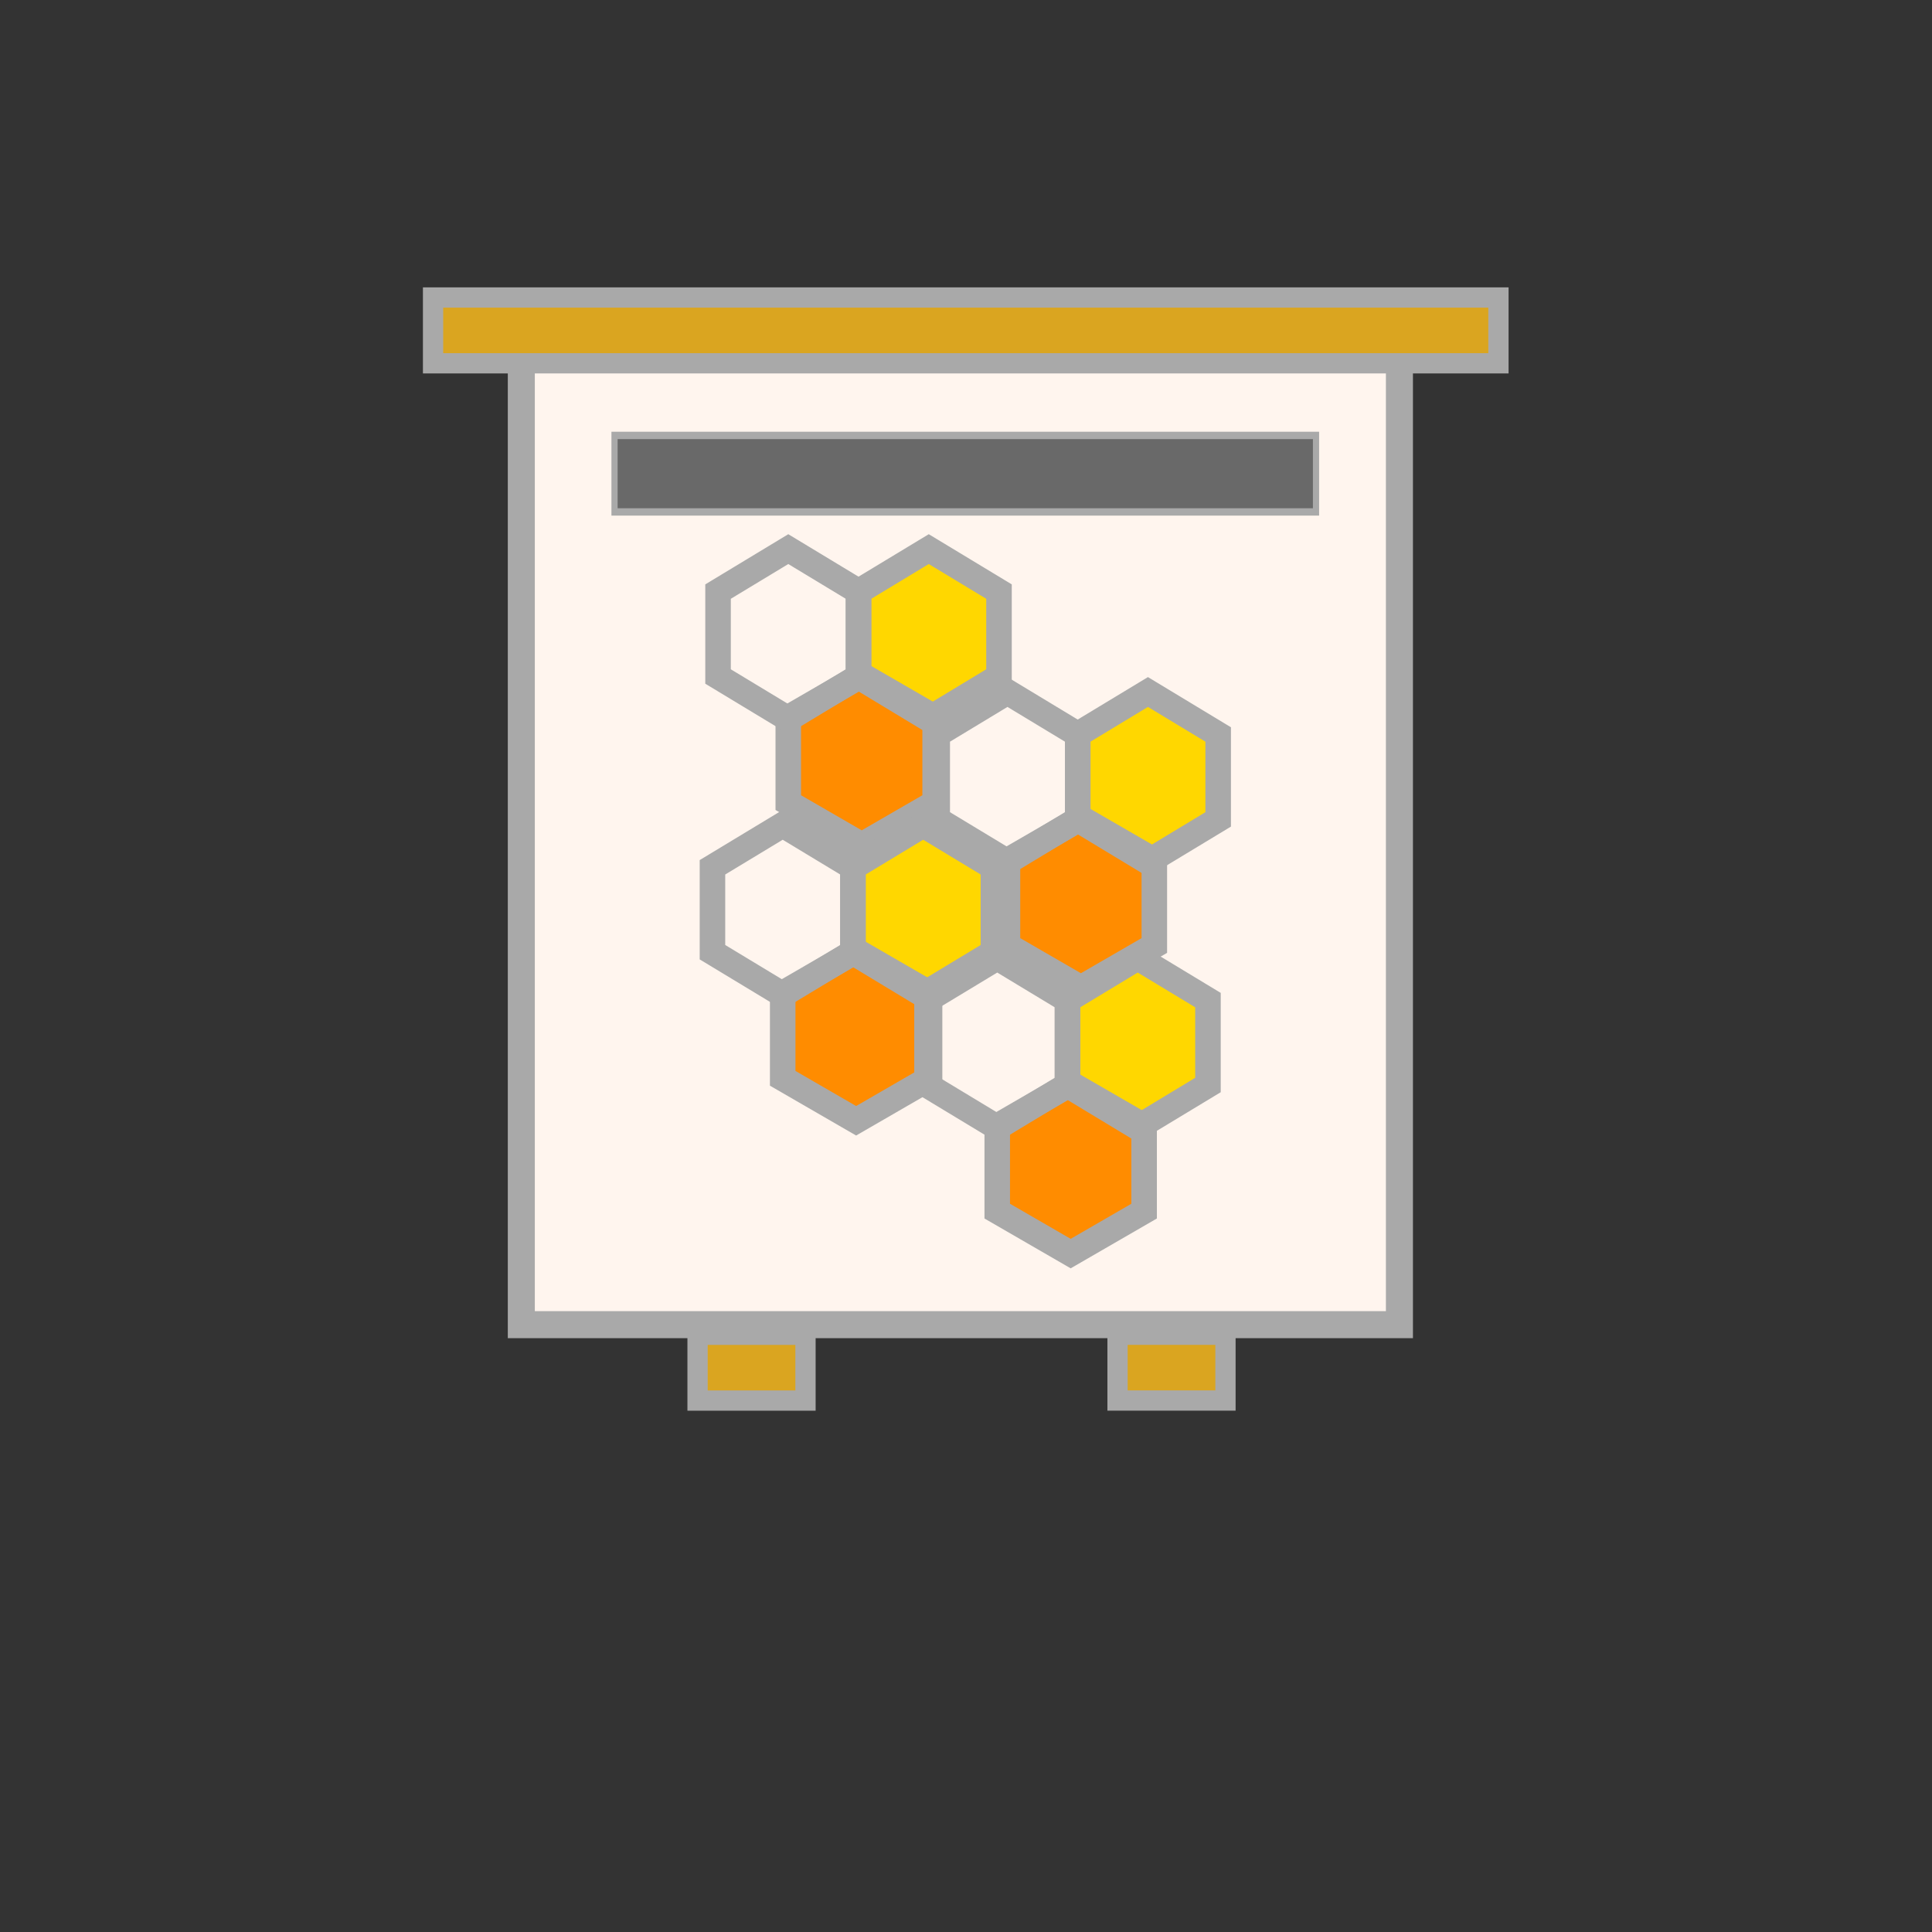 <?xml version="1.0" encoding="UTF-8" standalone="no"?>
<!-- Created with Inkscape (http://www.inkscape.org/) -->

<svg
     xmlns:dc="http://purl.org/dc/elements/1.1/"
     xmlns:cc="http://creativecommons.org/ns#"
     xmlns:rdf="http://www.w3.org/1999/02/22-rdf-syntax-ns#"
     xmlns:svg="http://www.w3.org/2000/svg"
     xmlns="http://www.w3.org/2000/svg"
     xmlns:sodipodi="http://sodipodi.sourceforge.net/DTD/sodipodi-0.dtd"
     xmlns:inkscape="http://www.inkscape.org/namespaces/inkscape"
     id="svg2"
     version="1.1"
     inkscape:version="0.48.5 r10040"
     width="285.933"
     height="285.931"
     xml:space="preserve"
     sodipodi:docname="logo5v2.svg"><rect width="100%" height="100%" fill="#333333" stroke="none"/><defs
         id="defs6"><clipPath
             clipPathUnits="userSpaceOnUse"
             id="clipPath18"><path
                 d="M 0,800 800,800 800,0 0,0 0,800 z"
                 id="path20"
                 inkscape:connector-curvature="0" /></clipPath><clipPath
             clipPathUnits="userSpaceOnUse"
             id="clipPath174"><path
                 d="M 0,800 800,800 800,0 0,0 0,800 z"
                 id="path176"
                 inkscape:connector-curvature="0" /></clipPath></defs><sodipodi:namedview
         pagecolor="#ffffff"
         bordercolor="#666666"
         borderopacity="1"
         objecttolerance="10"
         gridtolerance="10"
         guidetolerance="10"
         inkscape:pageopacity="0"
         inkscape:pageshadow="2"
         inkscape:window-width="1920"
         inkscape:window-height="1021"
         id="namedview4"
         showgrid="false"
         inkscape:zoom="2.8284271"
         inkscape:cx="185.76882"
         inkscape:cy="147.75202"
         inkscape:window-x="0"
         inkscape:window-y="22"
         inkscape:window-maximized="1"
         inkscape:current-layer="layer1"
         showguides="false"
         inkscape:guide-bbox="true"
         fit-margin-top="20"
         fit-margin-left="20"
         fit-margin-bottom="20"
         fit-margin-right="20"><sodipodi:guide
             orientation="0,1"
             position="59.366,517.223"
             id="guide6871" /><sodipodi:guide
             orientation="1,0"
             position="745.806,400.698"
             id="guide7246" /><sodipodi:guide
             orientation="1,0"
             position="49.438,212.357"
             id="guide3033" /><sodipodi:guide
             orientation="1,0"
             position="234.828,221.345"
             id="guide3035" /><sodipodi:guide
             orientation="0,1"
             position="134.83,231.458"
             id="guide3037" /><sodipodi:guide
             orientation="0,1"
             position="135.579,55.43"
             id="guide3039" /><sodipodi:guide
             orientation="0,1"
             position="135.204,69.287"
             id="guide3041" /><sodipodi:guide
             orientation="1,0"
             position="77.153,122.845"
             id="guide3043" /><sodipodi:guide
             orientation="1,0"
             position="207.113,126.965"
             id="guide3045" /><sodipodi:guide
             orientation="0,1"
             position="156.927,217.6"
             id="guide3047" /><sodipodi:guide
             orientation="0,1"
             position="147.189,180.896"
             id="guide3049" /><sodipodi:guide
             orientation="0,1"
             position="138.949,160.298"
             id="guide3051" /><sodipodi:guide
             orientation="0,1"
             position="119.474,110.111"
             id="guide3053" /><sodipodi:guide
             orientation="1,0"
             position="111.234,88.014"
             id="guide3055" /><sodipodi:guide
             orientation="1,0"
             position="173.406,105.991"
             id="guide3057" /><sodipodi:guide
             orientation="1,0"
             position="142.695,217.6"
             id="guide3059" /><sodipodi:guide
             orientation="0,1"
             position="142.695,261.045"
             id="guide3061" /><sodipodi:guide
             orientation="0,1"
             position="111.234,150.185"
             id="guide3843" /><sodipodi:guide
             orientation="0,1"
             position="122.845,139.699"
             id="guide3845" /><sodipodi:guide
             orientation="0,1"
             position="122.096,129.961"
             id="guide3847" /><sodipodi:guide
             orientation="0,1"
             position="127.714,119.849"
             id="guide3849" /><sodipodi:guide
             orientation="0,1"
             position="128.088,99.999"
             id="guide3851" /><sodipodi:guide
             orientation="0,1"
             position="142.695,89.886"
             id="guide3853" /><sodipodi:guide
             orientation="1,0"
             position="134.83,119.849"
             id="guide3915" /><sodipodi:guide
             orientation="1,0"
             position="150.185,150.185"
             id="guide3917" /></sodipodi:namedview><g
         inkscape:groupmode="layer"
         id="layer1"
         inkscape:label="Ruche"><rect
             style="fill:#fff5ee;fill-opacity:1;fill-rule:nonzero;stroke:none"
             id="rect4073"
             width="129.961"
             height="141.571"
             x="77.153"
             y="54.474" /><g
             id="g3259"
             style="stroke:none"
             transform="matrix(0.756,0,0,0.756,70.623,67.673)"><g
                 transform="translate(-170.714,-63.525)"
                 id="g3145"
                 style="stroke:none"><g
                     style="fill:#ff8c00;stroke:none;display:inline"
                     id="g162-9-4"
                     transform="matrix(1.25,0,0,-1.25,234.827,130.462)"><path
                         inkscape:connector-curvature="0"
                         d="M 9.078,-5.453 -1.725,0.542 -1.725,12.408 9.078,18.404 19.881,12.408 19.881,0.542 z"
                         style="fill:#ff8c00;fill-opacity:1;fill-rule:nonzero;stroke:none"
                         id="path164-5-2"
                         sodipodi:nodetypes="ccccccc" /></g><g
                     style="fill:#ffd700;stroke:none;display:inline"
                     id="g162-9"
                     transform="matrix(1.25,0,0,-1.25,248.167,106.017)"><path
                         inkscape:connector-curvature="0"
                         d="M 9.078,-5.453 -1.725,0.542 -1.725,12.408 9.078,18.404 19.881,12.408 19.881,0.542 z"
                         style="fill:#ffd700;fill-opacity:1;fill-rule:nonzero;stroke:none"
                         id="path164-5"
                         sodipodi:nodetypes="ccccccc" /></g><g
                     id="g158"
                     transform="matrix(1.25,0,0,-1.25,234.116,129.691)"
                     style="fill:#696969;stroke:none;display:inline"><path
                         inkscape:connector-curvature="0"
                         d="M 0,0 9.5,-5.494 19,0 19,10.991 9.5,16.484 0,10.991 0,0 z M 9.5,-10.114 -4,-2.308 -4,13.299 9.5,21.104 23,13.299 23,-2.308 9.5,-10.114 z"
                         style="fill:#a9a9a9;fill-opacity:1;fill-rule:nonzero;stroke:none"
                         id="path160" /></g><g
                     id="g162"
                     transform="matrix(1.25,0,0,-1.25,247.866,105.035)"
                     style="fill:#696969;stroke:none;display:inline"><path
                         inkscape:connector-curvature="0"
                         d="M 0,0 9,-5.44 18,0 18,11.043 9,16.484 0,11.043 0,0 z M 9,-10.114 -4,-2.256 -4,13.299 9,21.158 22,13.299 22,-2.256 9,-10.114 z"
                         style="fill:#a9a9a9;fill-opacity:1;fill-rule:nonzero;stroke:none"
                         id="path164" /></g><g
                     id="g166"
                     transform="matrix(1.25,0,0,-1.25,220.366,105.035)"
                     style="fill:#696969;stroke:none;display:inline"><path
                         inkscape:connector-curvature="0"
                         d="M 0,0 9,-5.44 18,0 18,11.043 9,16.484 0,11.043 0,0 z M 9,-10.114 -4,-2.256 -4,13.299 9,21.158 22,13.299 22,-2.256 9,-10.114 z"
                         style="fill:#a9a9a9;fill-opacity:1;fill-rule:nonzero;stroke:none"
                         id="path168" /></g></g><g
                 transform="translate(-127.806,-35.552)"
                 id="g3145-6"
                 style="stroke:none"><g
                     style="fill:#ff8c00;stroke:none;display:inline"
                     id="g162-9-4-9"
                     transform="matrix(1.25,0,0,-1.25,234.827,130.462)"><path
                         inkscape:connector-curvature="0"
                         d="M 9.078,-5.453 -1.725,0.542 -1.725,12.408 9.078,18.404 19.881,12.408 19.881,0.542 z"
                         style="fill:#ff8c00;fill-opacity:1;fill-rule:nonzero;stroke:none"
                         id="path164-5-2-4"
                         sodipodi:nodetypes="ccccccc" /></g><g
                     style="fill:#ffd700;stroke:none;display:inline"
                     id="g162-9-9"
                     transform="matrix(1.25,0,0,-1.25,248.167,106.017)"><path
                         inkscape:connector-curvature="0"
                         d="M 9.078,-5.453 -1.725,0.542 -1.725,12.408 9.078,18.404 19.881,12.408 19.881,0.542 z"
                         style="fill:#ffd700;fill-opacity:1;fill-rule:nonzero;stroke:none"
                         id="path164-5-4"
                         sodipodi:nodetypes="ccccccc" /></g><g
                     id="g158-4"
                     transform="matrix(1.25,0,0,-1.25,234.116,129.691)"
                     style="fill:#696969;stroke:none;display:inline"><path
                         inkscape:connector-curvature="0"
                         d="M 0,0 9.5,-5.494 19,0 19,10.991 9.5,16.484 0,10.991 0,0 z M 9.5,-10.114 -4,-2.308 -4,13.299 9.5,21.104 23,13.299 23,-2.308 9.5,-10.114 z"
                         style="fill:#a9a9a9;fill-opacity:1;fill-rule:nonzero;stroke:none"
                         id="path160-8" /></g><g
                     id="g162-4"
                     transform="matrix(1.25,0,0,-1.25,247.866,105.035)"
                     style="fill:#696969;stroke:none;display:inline"><path
                         inkscape:connector-curvature="0"
                         d="M 0,0 9,-5.44 18,0 18,11.043 9,16.484 0,11.043 0,0 z M 9,-10.114 -4,-2.256 -4,13.299 9,21.158 22,13.299 22,-2.256 9,-10.114 z"
                         style="fill:#a9a9a9;fill-opacity:1;fill-rule:nonzero;stroke:none"
                         id="path164-8" /></g><g
                     id="g166-1"
                     transform="matrix(1.25,0,0,-1.25,220.366,105.035)"
                     style="fill:#696969;stroke:none;display:inline"><path
                         inkscape:connector-curvature="0"
                         d="M 0,0 9,-5.44 18,0 18,11.043 9,16.484 0,11.043 0,0 z M 9,-10.114 -4,-2.256 -4,13.299 9,21.158 22,13.299 22,-2.256 9,-10.114 z"
                         style="fill:#a9a9a9;fill-opacity:1;fill-rule:nonzero;stroke:none"
                         id="path168-0" /></g></g><g
                 transform="translate(-171.806,-9.552)"
                 id="g3145-8"
                 style="stroke:none"><g
                     style="fill:#ff8c00;stroke:none;display:inline"
                     id="g162-9-4-5"
                     transform="matrix(1.25,0,0,-1.25,234.827,130.462)"><path
                         inkscape:connector-curvature="0"
                         d="M 9.078,-5.453 -1.725,0.542 -1.725,12.408 9.078,18.404 19.881,12.408 19.881,0.542 z"
                         style="fill:#ff8c00;fill-opacity:1;fill-rule:nonzero;stroke:none"
                         id="path164-5-2-8"
                         sodipodi:nodetypes="ccccccc" /></g><g
                     style="fill:#ffd700;stroke:none;display:inline"
                     id="g162-9-1"
                     transform="matrix(1.25,0,0,-1.25,248.167,106.017)"><path
                         inkscape:connector-curvature="0"
                         d="M 9.078,-5.453 -1.725,0.542 -1.725,12.408 9.078,18.404 19.881,12.408 19.881,0.542 z"
                         style="fill:#ffd700;fill-opacity:1;fill-rule:nonzero;stroke:none"
                         id="path164-5-3"
                         sodipodi:nodetypes="ccccccc" /></g><g
                     id="g158-7"
                     transform="matrix(1.25,0,0,-1.25,234.116,129.691)"
                     style="fill:#696969;stroke:none;display:inline"><path
                         inkscape:connector-curvature="0"
                         d="M 0,0 9.5,-5.494 19,0 19,10.991 9.5,16.484 0,10.991 0,0 z M 9.5,-10.114 -4,-2.308 -4,13.299 9.5,21.104 23,13.299 23,-2.308 9.5,-10.114 z"
                         style="fill:#a9a9a9;fill-opacity:1;fill-rule:nonzero;stroke:none"
                         id="path160-4" /></g><g
                     id="g162-2"
                     transform="matrix(1.25,0,0,-1.25,247.866,105.035)"
                     style="fill:#696969;stroke:none;display:inline"><path
                         inkscape:connector-curvature="0"
                         d="M 0,0 9,-5.44 18,0 18,11.043 9,16.484 0,11.043 0,0 z M 9,-10.114 -4,-2.256 -4,13.299 9,21.158 22,13.299 22,-2.256 9,-10.114 z"
                         style="fill:#a9a9a9;fill-opacity:1;fill-rule:nonzero;stroke:none"
                         id="path164-0" /></g><g
                     id="g166-4"
                     transform="matrix(1.25,0,0,-1.25,220.366,105.035)"
                     style="fill:#696969;stroke:none;display:inline"><path
                         inkscape:connector-curvature="0"
                         d="M 0,0 9,-5.44 18,0 18,11.043 9,16.484 0,11.043 0,0 z M 9,-10.114 -4,-2.256 -4,13.299 9,21.158 22,13.299 22,-2.256 9,-10.114 z"
                         style="fill:#a9a9a9;fill-opacity:1;fill-rule:nonzero;stroke:none"
                         id="path168-9" /></g></g><g
                 transform="translate(-129.806,16.448)"
                 id="g3145-4"
                 style="stroke:none"><g
                     style="fill:#ff8c00;stroke:none;display:inline"
                     id="g162-9-4-2"
                     transform="matrix(1.25,0,0,-1.25,234.827,130.462)"><path
                         inkscape:connector-curvature="0"
                         d="M 9.078,-5.453 -1.725,0.542 -1.725,12.408 9.078,18.404 19.881,12.408 19.881,0.542 z"
                         style="fill:#ff8c00;fill-opacity:1;fill-rule:nonzero;stroke:none"
                         id="path164-5-2-9"
                         sodipodi:nodetypes="ccccccc" /></g><g
                     style="fill:#ffd700;stroke:none;display:inline"
                     id="g162-9-41"
                     transform="matrix(1.25,0,0,-1.25,248.167,106.017)"><path
                         inkscape:connector-curvature="0"
                         d="M 9.078,-5.453 -1.725,0.542 -1.725,12.408 9.078,18.404 19.881,12.408 19.881,0.542 z"
                         style="fill:#ffd700;fill-opacity:1;fill-rule:nonzero;stroke:none"
                         id="path164-5-5"
                         sodipodi:nodetypes="ccccccc" /></g><g
                     id="g158-6"
                     transform="matrix(1.25,0,0,-1.25,234.116,129.691)"
                     style="fill:#696969;stroke:none;display:inline"><path
                         inkscape:connector-curvature="0"
                         d="M 0,0 9.5,-5.494 19,0 19,10.991 9.5,16.484 0,10.991 0,0 z M 9.5,-10.114 -4,-2.308 -4,13.299 9.5,21.104 23,13.299 23,-2.308 9.5,-10.114 z"
                         style="fill:#a9a9a9;fill-opacity:1;fill-rule:nonzero;stroke:none"
                         id="path160-9" /></g><g
                     id="g162-0"
                     transform="matrix(1.25,0,0,-1.25,247.866,105.035)"
                     style="fill:#696969;stroke:none;display:inline"><path
                         inkscape:connector-curvature="0"
                         d="M 0,0 9,-5.44 18,0 18,11.043 9,16.484 0,11.043 0,0 z M 9,-10.114 -4,-2.256 -4,13.299 9,21.158 22,13.299 22,-2.256 9,-10.114 z"
                         style="fill:#a9a9a9;fill-opacity:1;fill-rule:nonzero;stroke:none"
                         id="path164-58" /></g><g
                     id="g166-7"
                     transform="matrix(1.25,0,0,-1.25,220.366,105.035)"
                     style="fill:#696969;stroke:none;display:inline"><path
                         inkscape:connector-curvature="0"
                         d="M 0,0 9,-5.44 18,0 18,11.043 9,16.484 0,11.043 0,0 z M 9,-10.114 -4,-2.256 -4,13.299 9,21.158 22,13.299 22,-2.256 9,-10.114 z"
                         style="fill:#a9a9a9;fill-opacity:1;fill-rule:nonzero;stroke:none"
                         id="path168-6" /></g></g></g><g
             id="g3923"
             transform="matrix(1,0,0,1.187,0,-67.283)"
             style="fill:#696969;fill-opacity:1;stroke:#a9a9a9;stroke-width:0.866;stroke-miterlimit:4;stroke-opacity:1;stroke-dasharray:none"><path
                 style="fill:#696969;fill-opacity:1;fill-rule:nonzero;stroke:#a9a9a9;stroke-width:0.918;stroke-miterlimit:4;stroke-opacity:1;stroke-dasharray:none"
                 d="M 90.95,110.972 90.95,120.511 194.768,120.511 194.768,110.972 C 194.718,110.972 90.95,110.972 90.95,110.972 z"
                 id="path3919"
                 inkscape:connector-curvature="0"
                 sodipodi:nodetypes="ccccc" /></g><path
             style="fill:none;stroke:#a9a9a9;stroke-width:4;stroke-linecap:butt;stroke-linejoin:miter;stroke-miterlimit:4;stroke-opacity:1;stroke-dasharray:none"
             d="M 207.113,49.877 207.113,196.045 77.153,196.045 C 77.153,196.045 77.153,49.79 77.153,49.318 z"
             id="path3063"
             inkscape:connector-curvature="0"
             sodipodi:nodetypes="ccccc" /><rect
             style="fill:#daa520;fill-opacity:1;fill-rule:nonzero;stroke:#a9a9a9;stroke-width:3;stroke-miterlimit:4;stroke-opacity:1;stroke-dasharray:none"
             id="rect3953-8"
             width="157.676"
             height="9.738"
             x="64.092"
             y="44.03" /><rect
             style="fill:#daa520;fill-opacity:1;fill-rule:nonzero;stroke:#a9a9a9;stroke-width:3;stroke-miterlimit:4;stroke-opacity:1;stroke-dasharray:none"
             id="rect3953-8-6"
             width="15.974"
             height="9.738"
             x="103.238"
             y="197.545" /><rect
             style="fill:#daa520;fill-opacity:1;fill-rule:nonzero;stroke:#a9a9a9;stroke-width:3;stroke-miterlimit:4;stroke-opacity:1;stroke-dasharray:none"
             id="rect3953-8-6-5"
             width="15.974"
             height="9.738"
             x="165.394"
             y="197.538" /></g><g
         inkscape:groupmode="layer"
         id="layer8"
         inkscape:label="Logo 6"
         style="display:none"
         transform="translate(-59.278,-572.394)"
         sodipodi:insensitive="true"><g
             id="g7172"
             style="fill:#a9a9a9" /><g
             transform="matrix(0.474,0,0,0.474,104.597,539.171)"
             style="display:inline"
             id="g6892-3"><g
                 id="g6886-2"><path
                     inkscape:connector-curvature="0"
                     id="path342-0"
                     style="fill:#ffd700;fill-opacity:1;fill-rule:nonzero;stroke:none"
                     d="M 226.565,321.832 C 226.565,334.742 216.1,345.207 203.19,345.207 190.282,345.207 179.817,334.742 179.817,321.832 179.817,308.924 190.282,298.457 203.19,298.457 216.1,298.457 226.565,308.924 226.565,321.832" /><path
                     inkscape:connector-curvature="0"
                     id="path346-8"
                     style="fill:gray;fill-opacity:1;fill-rule:nonzero;stroke:none"
                     d="M 203.191,300.958 C 191.681,300.958 182.316,310.323 182.316,321.833 182.316,333.343 191.681,342.707 203.191,342.707 214.701,342.707 224.065,333.343 224.065,321.833 224.065,310.323 214.701,300.958 203.191,300.958 M 203.191,347.707 C 188.923,347.707 177.316,336.099 177.316,321.833 177.316,307.565 188.923,295.958 203.191,295.958 217.458,295.958 229.065,307.565 229.065,321.833 229.065,336.099 217.458,347.707 203.191,347.707" /><path
                     inkscape:connector-curvature="0"
                     id="path396-8"
                     style="fill:gray;fill-opacity:1;fill-rule:nonzero;stroke:none"
                     d="M 193.434,302.494 181.242,281.892 185.824,280.419 198.017,301.02 193.434,302.494 z" /><path
                     inkscape:connector-curvature="0"
                     id="path404-50"
                     style="fill:gray;fill-opacity:1;fill-rule:nonzero;stroke:none"
                     d="M 213.148,302.591 208.493,301.244 219.638,280.322 224.293,281.669 213.148,302.591 z" /></g><g
                 id="g6879-8"><path
                     inkscape:connector-curvature="0"
                     id="path350-9"
                     style="fill:#ffd700;fill-opacity:1;fill-rule:nonzero;stroke:none"
                     d="M 244.494,374.286 C 244.494,397.443 226.321,435.841 203.904,435.841 181.486,435.841 163.312,397.443 163.312,374.286 163.312,351.13 181.486,332.358 203.904,332.358 226.321,332.358 244.494,351.13 244.494,374.286" /><path
                     inkscape:connector-curvature="0"
                     id="path354-2"
                     style="fill:gray;fill-opacity:1;fill-rule:nonzero;stroke:none"
                     d="M 203.903,334.858 C 182.899,334.858 165.812,352.545 165.812,374.286 165.812,396.534 183.616,433.341 203.903,433.341 224.191,433.341 241.993,396.534 241.993,374.286 241.993,352.545 224.906,334.858 203.903,334.858 M 203.903,438.341 C 180.117,438.341 160.812,399.581 160.812,374.286 160.812,349.788 180.143,329.858 203.903,329.858 227.663,329.858 246.993,349.788 246.993,374.286 246.993,399.581 227.689,438.341 203.903,438.341" /><path
                     d="M 239.578,366.731 164.578,366.731 164.578,361.731 239.578,361.731 239.578,366.731 z"
                     style="fill:gray;fill-opacity:1;fill-rule:nonzero;stroke:none"
                     id="path360-7"
                     inkscape:connector-curvature="0" /><path
                     d="M 244.578,391.731 163.328,391.731 163.328,386.731 244.578,386.731 244.578,391.731 z"
                     style="fill:gray;fill-opacity:1;fill-rule:nonzero;stroke:none"
                     id="path366-1"
                     inkscape:connector-curvature="0" /><path
                     d="M 232.078,416.731 175.828,416.731 175.828,411.731 232.078,411.731 232.078,416.731 z"
                     style="fill:gray;fill-opacity:1;fill-rule:nonzero;stroke:none"
                     id="path372-6"
                     inkscape:connector-curvature="0" /></g><g
                 id="g6873-6"><path
                     inkscape:connector-curvature="0"
                     id="path384-1"
                     style="fill:#ededed;fill-opacity:1;fill-rule:nonzero;stroke:none"
                     d="M 141.15,388.455 C 146.616,371.587 169.685,339.25 183.135,345.674 196.586,352.098 195.325,394.849 189.86,411.718 184.394,428.586 169.059,437.052 155.609,430.628 142.158,424.205 135.685,405.323 141.15,388.455" /><path
                     inkscape:connector-curvature="0"
                     id="path388-5"
                     style="fill:gray;fill-opacity:1;fill-rule:nonzero;stroke:none"
                     d="M 143.912,389.773 C 139.055,404.765 144.789,421.589 156.695,427.275 168.601,432.961 182.239,425.39 187.097,410.398 192.264,394.448 193.202,354.353 182.049,349.027 170.896,343.701 149.08,373.824 143.912,389.773 M 192.62,413.036 C 186.564,431.726 169.474,441.122 154.523,433.981 139.571,426.841 132.332,405.826 138.388,387.135 143.787,370.475 167.913,334.532 184.222,342.321 200.531,350.11 198.019,396.375 192.62,413.036" /><path
                     inkscape:connector-curvature="0"
                     id="path384-7-3"
                     style="fill:#ededed;fill-opacity:1;fill-rule:nonzero;stroke:none;display:inline"
                     d="M 267.917,388.424 C 262.451,371.556 239.383,339.22 225.932,345.644 212.481,352.067 213.742,394.819 219.207,411.687 224.673,428.555 240.008,437.022 253.458,430.598 266.909,424.174 273.382,405.292 267.917,388.424" /><path
                     inkscape:connector-curvature="0"
                     id="path388-1-7"
                     style="fill:gray;fill-opacity:1;fill-rule:nonzero;stroke:none;display:inline"
                     d="M 265.155,389.743 C 270.012,404.735 264.278,421.558 252.372,427.245 240.466,432.93 226.828,425.359 221.97,410.367 216.803,394.418 215.865,354.323 227.018,348.997 238.171,343.67 259.987,373.794 265.155,389.743 M 216.447,413.005 C 222.503,431.696 239.593,441.092 254.545,433.951 269.496,426.81 276.735,405.795 270.679,387.105 265.28,370.445 241.154,334.501 224.845,342.29 208.536,350.079 211.048,396.345 216.447,413.005" /></g></g></g></svg>